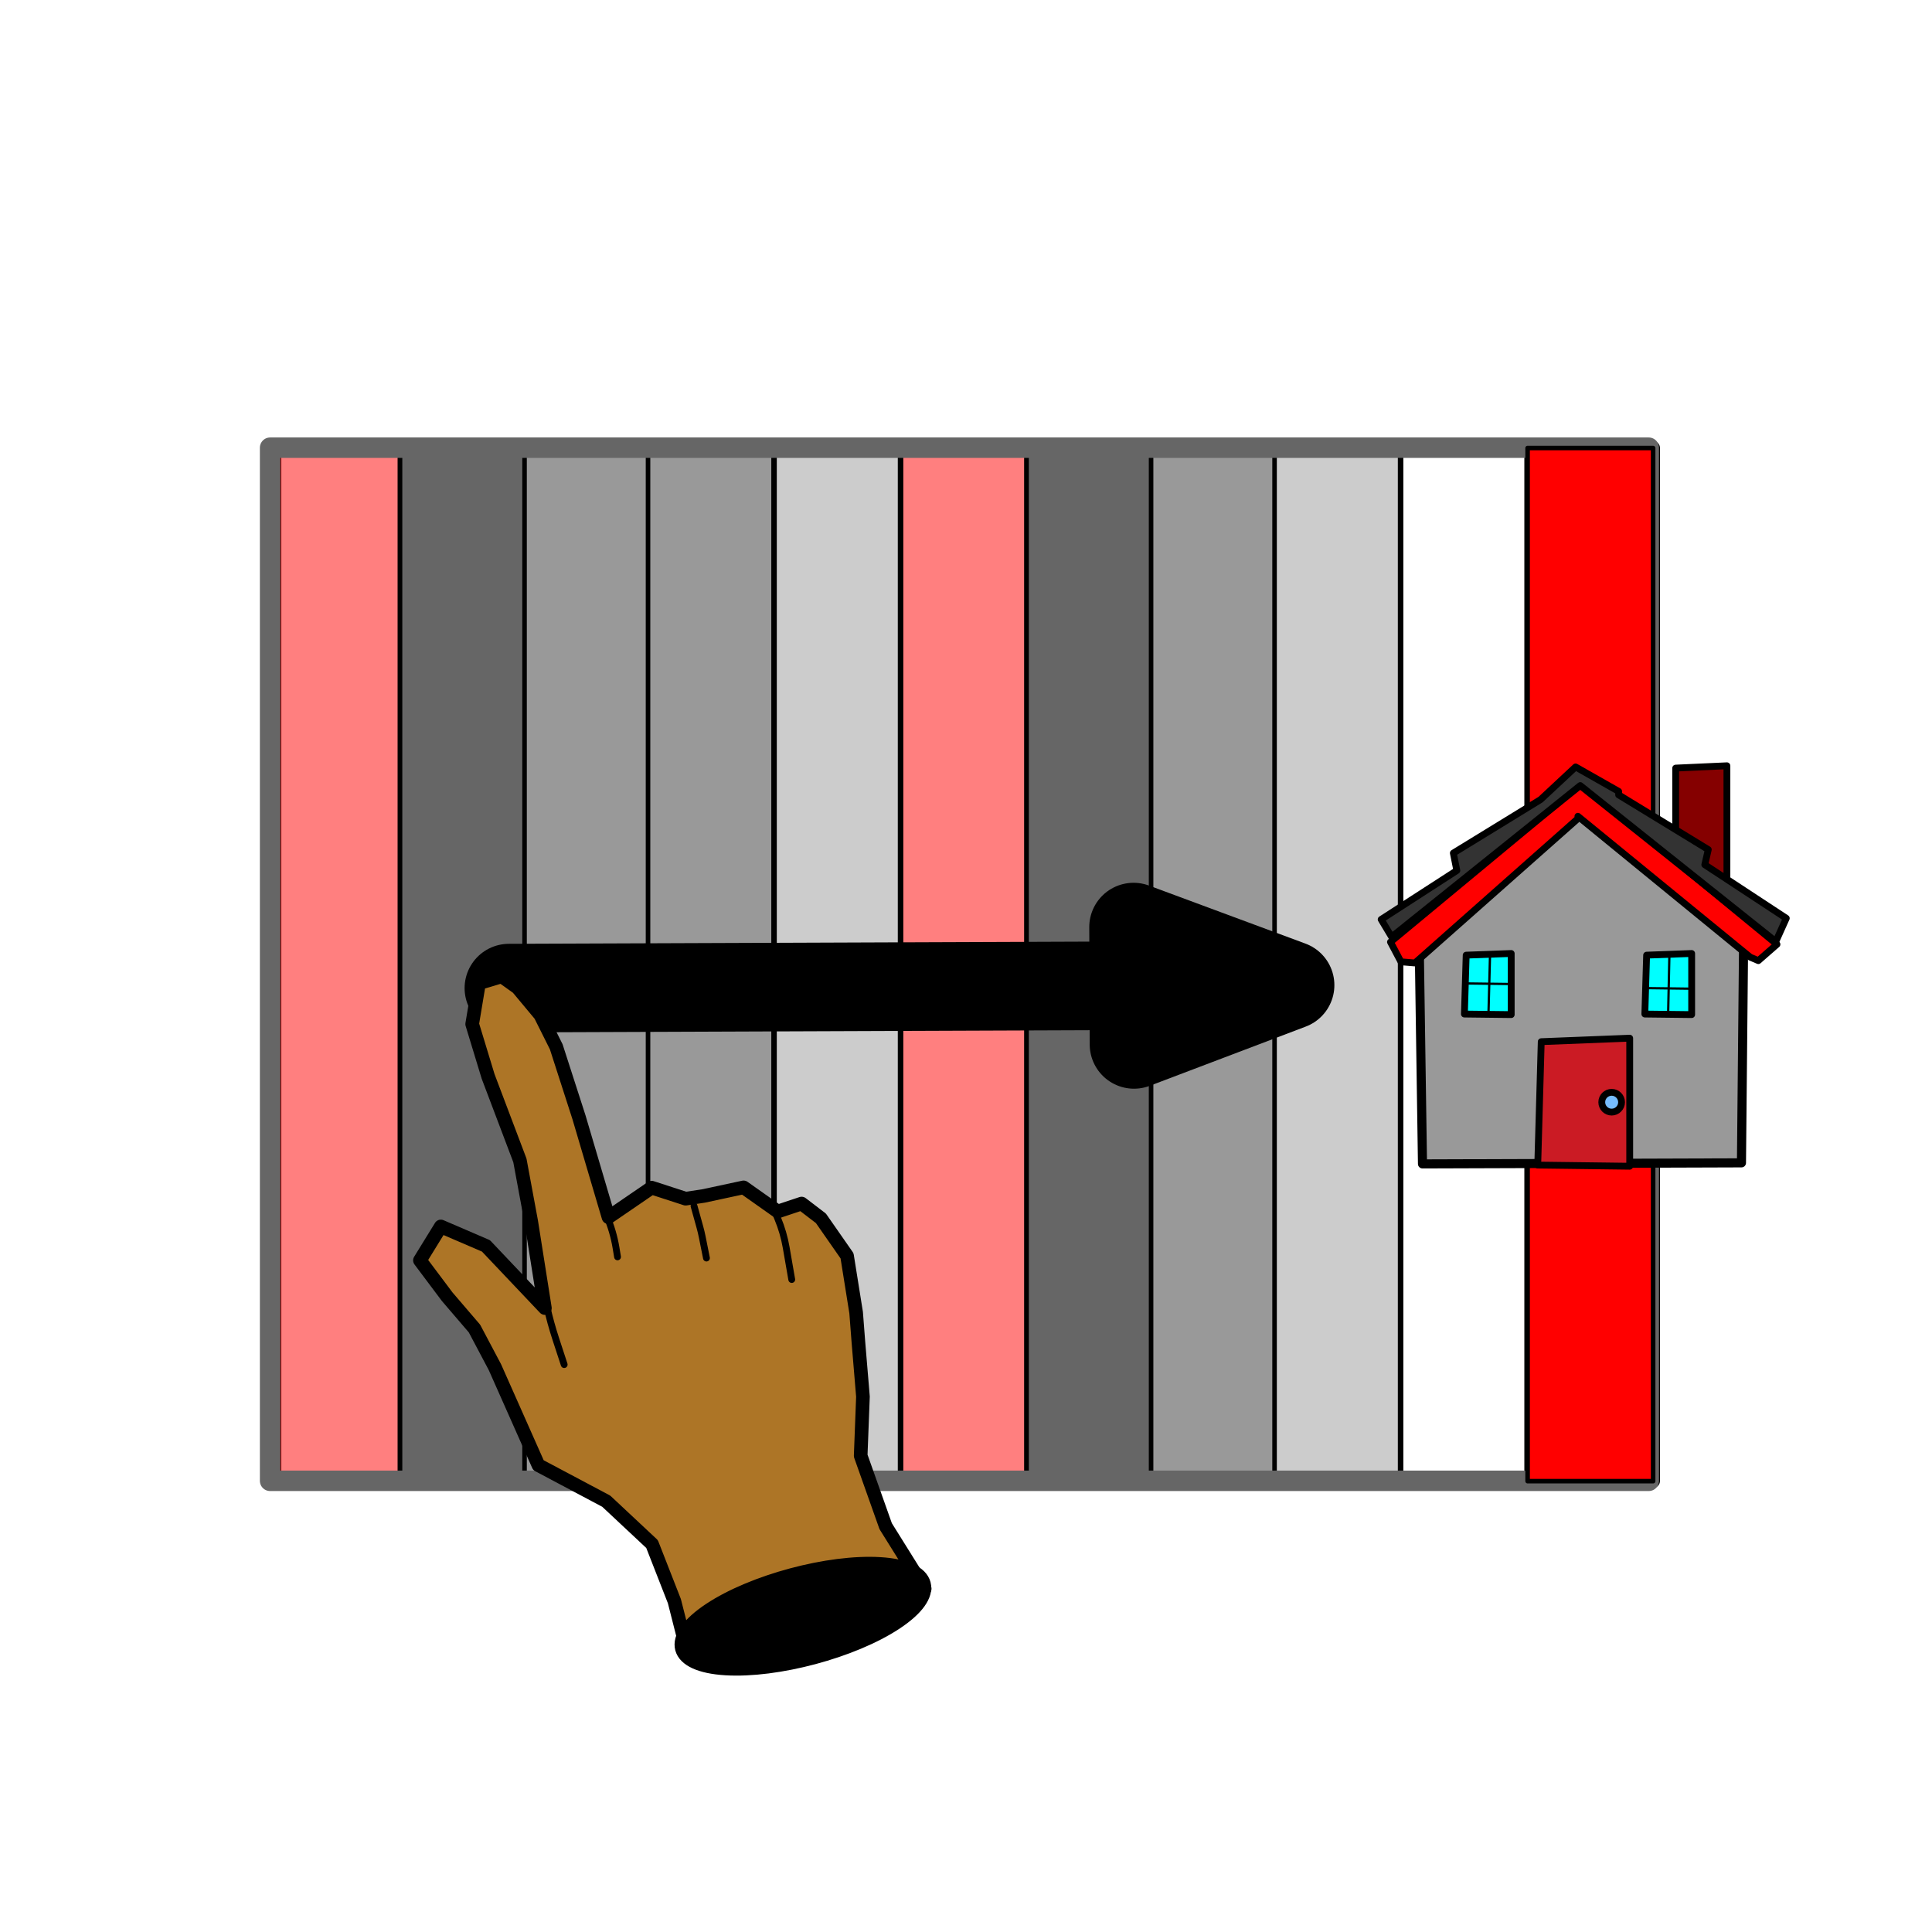 <?xml version="1.0" encoding="UTF-8" standalone="no"?>
<!DOCTYPE svg PUBLIC "-//W3C//DTD SVG 1.1//EN" "http://www.w3.org/Graphics/SVG/1.1/DTD/svg11.dtd">
<svg xmlns:dc="http://purl.org/dc/elements/1.1/" xmlns:xl="http://www.w3.org/1999/xlink" version="1.1" xmlns="http://www.w3.org/2000/svg" viewBox="0 0 850.394 850.394" width="850.394" height="850.394">
  <defs>
    <marker orient="auto" overflow="visible" markerUnits="strokeWidth" id="FilledArrow_Marker" stroke-linejoin="miter" stroke-miterlimit="10" viewBox="-3 -2 4 4" markerWidth="4" markerHeight="4" color="black">
      <g>
        <path d="M -1.764 0 L 0 .662 L 0 -.662 Z" fill="currentColor" stroke="currentColor" stroke-width="1"/>
      </g>
    </marker>
  </defs>
  <g id="up_solo" fill="none" stroke-opacity="1" stroke="none" stroke-dasharray="none" fill-opacity="1">
    <title>up solo</title>
    <g id="Shared_1: Master layer">
      <title>Master layer</title>
      <g id="Graphic_10">
        <rect x="120.821" y="197.15" width="606.828" height="454.742" fill="white"/>
        <rect x="120.821" y="197.15" width="606.828" height="454.742" stroke="black" stroke-linecap="round" stroke-linejoin="round" stroke-width="6"/>
      </g>
      <g id="Graphic_9">
        <rect x="340.919" y="197.15" width="55.26" height="454.742" fill="#ccc"/>
        <rect x="340.919" y="197.15" width="55.26" height="454.742" stroke="black" stroke-linecap="round" stroke-linejoin="round" stroke-width="2"/>
      </g>
      <g id="Graphic_5">
        <rect x="120.821" y="197.06" width="55.26" height="454.742" fill="red" fill-opacity=".502"/>
        <rect x="120.821" y="197.06" width="55.26" height="454.742" stroke="black" stroke-linecap="round" stroke-linejoin="round" stroke-width="2"/>
      </g>
      <g id="Graphic_4">
        <rect x="176.081" y="197.06" width="55.26" height="454.742" fill="#666"/>
        <rect x="176.081" y="197.06" width="55.26" height="454.742" stroke="black" stroke-linecap="round" stroke-linejoin="round" stroke-width="2"/>
      </g>
      <g id="Graphic_3">
        <rect x="230.885" y="197.836" width="55.26" height="454.024" fill="#999"/>
        <rect x="230.885" y="197.836" width="55.26" height="454.024" stroke="black" stroke-linecap="round" stroke-linejoin="round" stroke-width="2"/>
      </g>
      <g id="Graphic_2">
        <rect x="285.235" y="197.105" width="55.26" height="454.742" fill="#999"/>
        <rect x="285.235" y="197.105" width="55.26" height="454.742" stroke="black" stroke-linecap="round" stroke-linejoin="round" stroke-width="2"/>
      </g>
      <g id="Graphic_15">
        <rect x="616.701" y="197.207" width="55.26" height="454.742" fill="white"/>
        <rect x="616.701" y="197.207" width="55.26" height="454.742" stroke="black" stroke-linecap="round" stroke-linejoin="round" stroke-width="2"/>
      </g>
      <g id="Graphic_14">
        <rect x="396.603" y="197.118" width="55.26" height="454.742" fill="red" fill-opacity=".502"/>
        <rect x="396.603" y="197.118" width="55.26" height="454.742" stroke="black" stroke-linecap="round" stroke-linejoin="round" stroke-width="2"/>
      </g>
      <g id="Graphic_13">
        <rect x="451.863" y="197.118" width="55.26" height="454.742" fill="#666"/>
        <rect x="451.863" y="197.118" width="55.26" height="454.742" stroke="black" stroke-linecap="round" stroke-linejoin="round" stroke-width="2"/>
      </g>
      <g id="Graphic_12">
        <rect x="506.666" y="197.836" width="55.26" height="454.082" fill="#999"/>
        <rect x="506.666" y="197.836" width="55.26" height="454.082" stroke="black" stroke-linecap="round" stroke-linejoin="round" stroke-width="2"/>
      </g>
      <g id="Graphic_11">
        <rect x="561.017" y="197.163" width="55.26" height="454.742" fill="#ccc"/>
        <rect x="561.017" y="197.163" width="55.26" height="454.742" stroke="black" stroke-linecap="round" stroke-linejoin="round" stroke-width="2"/>
      </g>
      <g id="Graphic_16">
        <rect x="672.39" y="197.207" width="55.26" height="454.742" fill="red" fill-opacity=".502"/>
        <rect x="672.39" y="197.207" width="55.26" height="454.742" stroke="black" stroke-linecap="round" stroke-linejoin="round" stroke-width="2"/>
      </g>
      <g id="Graphic_17">
        <rect x="118.891" y="197.06" width="606.828" height="454.742" stroke="#666" stroke-linecap="round" stroke-linejoin="round" stroke-width="9"/>
      </g>
    </g>
    <g id="up_solo: home note">
      <title>home note</title>
      <g id="Graphic_146">
        <rect x="672.39" y="197.207" width="55.26" height="454.742" fill="red"/>
        <rect x="672.39" y="197.207" width="55.26" height="454.742" stroke="black" stroke-linecap="round" stroke-linejoin="round" stroke-width="2"/>
      </g>
    </g>
    <g id="up_solo: Layer 2">
      <title>Layer 2</title>
      <g id="Graphic_123">
        <path d="M 626.127 512.307 L 624.59 409.389 L 695.815 353.972 L 767.552 405.664 L 766.527 511.841 Z" fill="#999"/>
        <path d="M 626.127 512.307 L 624.59 409.389 L 695.815 353.972 L 767.552 405.664 L 766.527 511.841 Z" stroke="black" stroke-linecap="round" stroke-linejoin="round" stroke-width="4"/>
      </g>
      <g id="Graphic_124">
        <path d="M 622.796 423.862 L 616.647 423.349 L 612.035 414.638 L 696.071 344.95 L 782.156 415.663 L 773.957 422.837 L 770.37 421.3 L 694.534 359.298 L 694.534 360.323 Z" fill="red"/>
        <path d="M 622.796 423.862 L 616.647 423.349 L 612.035 414.638 L 696.071 344.95 L 782.156 415.663 L 773.957 422.837 L 770.37 421.3 L 694.534 359.298 L 694.534 360.323 Z" stroke="black" stroke-linecap="round" stroke-linejoin="round" stroke-width="3"/>
      </g>
      <g id="Graphic_129">
        <path d="M 737.576 379.08 L 737.576 338.087 L 760.122 337.062 L 760.122 396.502 Z" fill="#850000"/>
        <path d="M 737.576 379.08 L 737.576 338.087 L 760.122 337.062 L 760.122 396.502 Z" stroke="black" stroke-linecap="round" stroke-linejoin="round" stroke-width="3"/>
      </g>
      <g id="Graphic_125">
        <path d="M 612.548 412.387 L 607.936 404.701 L 641.243 383.179 L 639.706 375.493 L 678.136 351.922 L 693.509 337.575 L 712.468 348.335 L 712.468 349.873 L 751.924 373.956 L 750.386 380.617 L 786.255 404.188 L 781.644 414.436 L 695.558 345.773 Z" fill="#333"/>
        <path d="M 612.548 412.387 L 607.936 404.701 L 641.243 383.179 L 639.706 375.493 L 678.136 351.922 L 693.509 337.575 L 712.468 348.335 L 712.468 349.873 L 751.924 373.956 L 750.386 380.617 L 786.255 404.188 L 781.644 414.436 L 695.558 345.773 Z" stroke="black" stroke-linecap="round" stroke-linejoin="round" stroke-width="3"/>
      </g>
      <g id="Graphic_126">
        <path d="M 676.856 512.819 L 678.393 458.504 L 717.336 456.966 L 717.336 513.332 Z" fill="#cb1b24"/>
        <path d="M 676.856 512.819 L 678.393 458.504 L 717.336 456.966 L 717.336 513.332 Z" stroke="black" stroke-linecap="round" stroke-linejoin="round" stroke-width="3"/>
      </g>
      <g id="Graphic_127">
        <path d="M 644.574 446.346 L 645.356 420.422 L 665.182 419.689 L 665.182 446.59 Z" fill="aqua"/>
        <path d="M 644.574 446.346 L 645.356 420.422 L 665.182 419.689 L 665.182 446.59 Z" stroke="black" stroke-linecap="round" stroke-linejoin="round" stroke-width="3"/>
      </g>
      <g id="Graphic_128">
        <path d="M 723.997 446.346 L 724.78 420.422 L 744.606 419.689 L 744.606 446.59 Z" fill="aqua"/>
        <path d="M 723.997 446.346 L 724.78 420.422 L 744.606 419.689 L 744.606 446.59 Z" stroke="black" stroke-linecap="round" stroke-linejoin="round" stroke-width="3"/>
      </g>
      <g id="Graphic_130">
        <circle cx="709.394" cy="485.149" r="4.356" fill="#76bdff"/>
        <circle cx="709.394" cy="485.149" r="4.356" stroke="black" stroke-linecap="round" stroke-linejoin="round" stroke-width="3"/>
      </g>
      <g id="Line_131">
        <line x1="646.111" y1="432.883" x2="664.805" y2="433.125" stroke="black" stroke-linecap="round" stroke-linejoin="round" stroke-width="1"/>
      </g>
      <g id="Line_132">
        <line x1="655.847" y1="420.585" x2="655.194" y2="445.418" stroke="black" stroke-linecap="round" stroke-linejoin="round" stroke-width="1"/>
      </g>
      <g id="Line_133">
        <line x1="725.022" y1="434.933" x2="743.716" y2="435.174" stroke="black" stroke-linecap="round" stroke-linejoin="round" stroke-width="1"/>
      </g>
      <g id="Line_134">
        <line x1="734.826" y1="419.347" x2="734.245" y2="446.59" stroke="black" stroke-linecap="round" stroke-linejoin="round" stroke-width="1"/>
      </g>
      <g id="Line_135">
        <line x1="499.049" y1="433.888" x2="224" y2="434.933" marker-start="url(#FilledArrow_Marker)" stroke="black" stroke-linecap="round" stroke-linejoin="round" stroke-width="39"/>
      </g>
    </g>
    <g id="up_solo: hand">
      <title>hand</title>
      <g id="Group_145">
        <g id="Graphic_138">
          <path d="M 210.838 432.761 L 207.838 450.761 L 214.838 473.761 L 228.838 510.761 L 233.838 537.761 L 239.838 575.761 L 213.905 548.393 L 194.032 539.839 L 184.838 554.761 L 196.838 570.761 L 208.838 584.761 L 217.838 601.761 L 236.993 644.917 L 266.838 660.761 L 287.008 679.632 L 296.838 704.761 L 302.784 728.148 L 372.9 720.464 L 407.016 699.293 L 389.838 671.761 L 378.838 640.761 L 379.838 614.761 L 377.838 590.761 L 376.838 577.761 L 372.838 552.761 L 361.338 536.261 L 352.838 529.761 L 342.338 533.261 L 327.295 522.637 L 309.797 526.4 L 301.795 527.619 L 286.838 522.761 L 267.838 535.761 L 254.838 491.761 L 244.838 460.761 L 237.838 446.761 L 227.838 434.761 L 220.838 429.761 Z" fill="#ad7526"/>
          <path d="M 210.838 432.761 L 207.838 450.761 L 214.838 473.761 L 228.838 510.761 L 233.838 537.761 L 239.838 575.761 L 213.905 548.393 L 194.032 539.839 L 184.838 554.761 L 196.838 570.761 L 208.838 584.761 L 217.838 601.761 L 236.993 644.917 L 266.838 660.761 L 287.008 679.632 L 296.838 704.761 L 302.784 728.148 L 372.9 720.464 L 407.016 699.293 L 389.838 671.761 L 378.838 640.761 L 379.838 614.761 L 377.838 590.761 L 376.838 577.761 L 372.838 552.761 L 361.338 536.261 L 352.838 529.761 L 342.338 533.261 L 327.295 522.637 L 309.797 526.4 L 301.795 527.619 L 286.838 522.761 L 267.838 535.761 L 254.838 491.761 L 244.838 460.761 L 237.838 446.761 L 227.838 434.761 L 220.838 429.761 Z" stroke="black" stroke-linecap="round" stroke-linejoin="round" stroke-width="6"/>
        </g>
        <g id="Line_139">
          <path d="M 238.11 560.145 L 238.11 560.145 C 239.341 570.091 241.532 579.894 244.654 589.417 L 248.332 600.64" stroke="black" stroke-linecap="round" stroke-linejoin="round" stroke-width="3"/>
        </g>
        <g id="Line_140">
          <path d="M 305.481 530.826 L 308.065 540.131 C 308.458 541.547 308.799 542.976 309.087 544.416 L 310.953 553.749" stroke="black" stroke-linecap="round" stroke-linejoin="round" stroke-width="3"/>
        </g>
        <g id="Line_141">
          <path d="M 266.838 534.761 L 266.932 534.974 C 268.918 539.52 270.333 544.296 271.144 549.191 L 271.813 553.23" stroke="black" stroke-linecap="round" stroke-linejoin="round" stroke-width="3"/>
        </g>
        <g id="Line_142">
          <path d="M 341.755 534.934 L 342.32 536.292 C 344.03 540.399 345.277 544.684 346.04 549.068 L 348.496 563.193" stroke="black" stroke-linecap="round" stroke-linejoin="round" stroke-width="3"/>
        </g>
        <g id="Graphic_144">
          <path d="M 387.382 688.895 C 409.845 690.277 412.845 701.472 394.082 713.901 C 375.32 726.329 341.901 735.284 319.438 733.901 C 296.976 732.519 293.976 721.324 312.738 708.895 C 331.5 696.467 364.919 687.512 387.382 688.895" fill="black"/>
          <path d="M 387.382 688.895 C 409.845 690.277 412.845 701.472 394.082 713.901 C 375.32 726.329 341.901 735.284 319.438 733.901 C 296.976 732.519 293.976 721.324 312.738 708.895 C 331.5 696.467 364.919 687.512 387.382 688.895" stroke="black" stroke-linecap="round" stroke-linejoin="round" stroke-width="7"/>
        </g>
      </g>
    </g>
  </g>
</svg>
